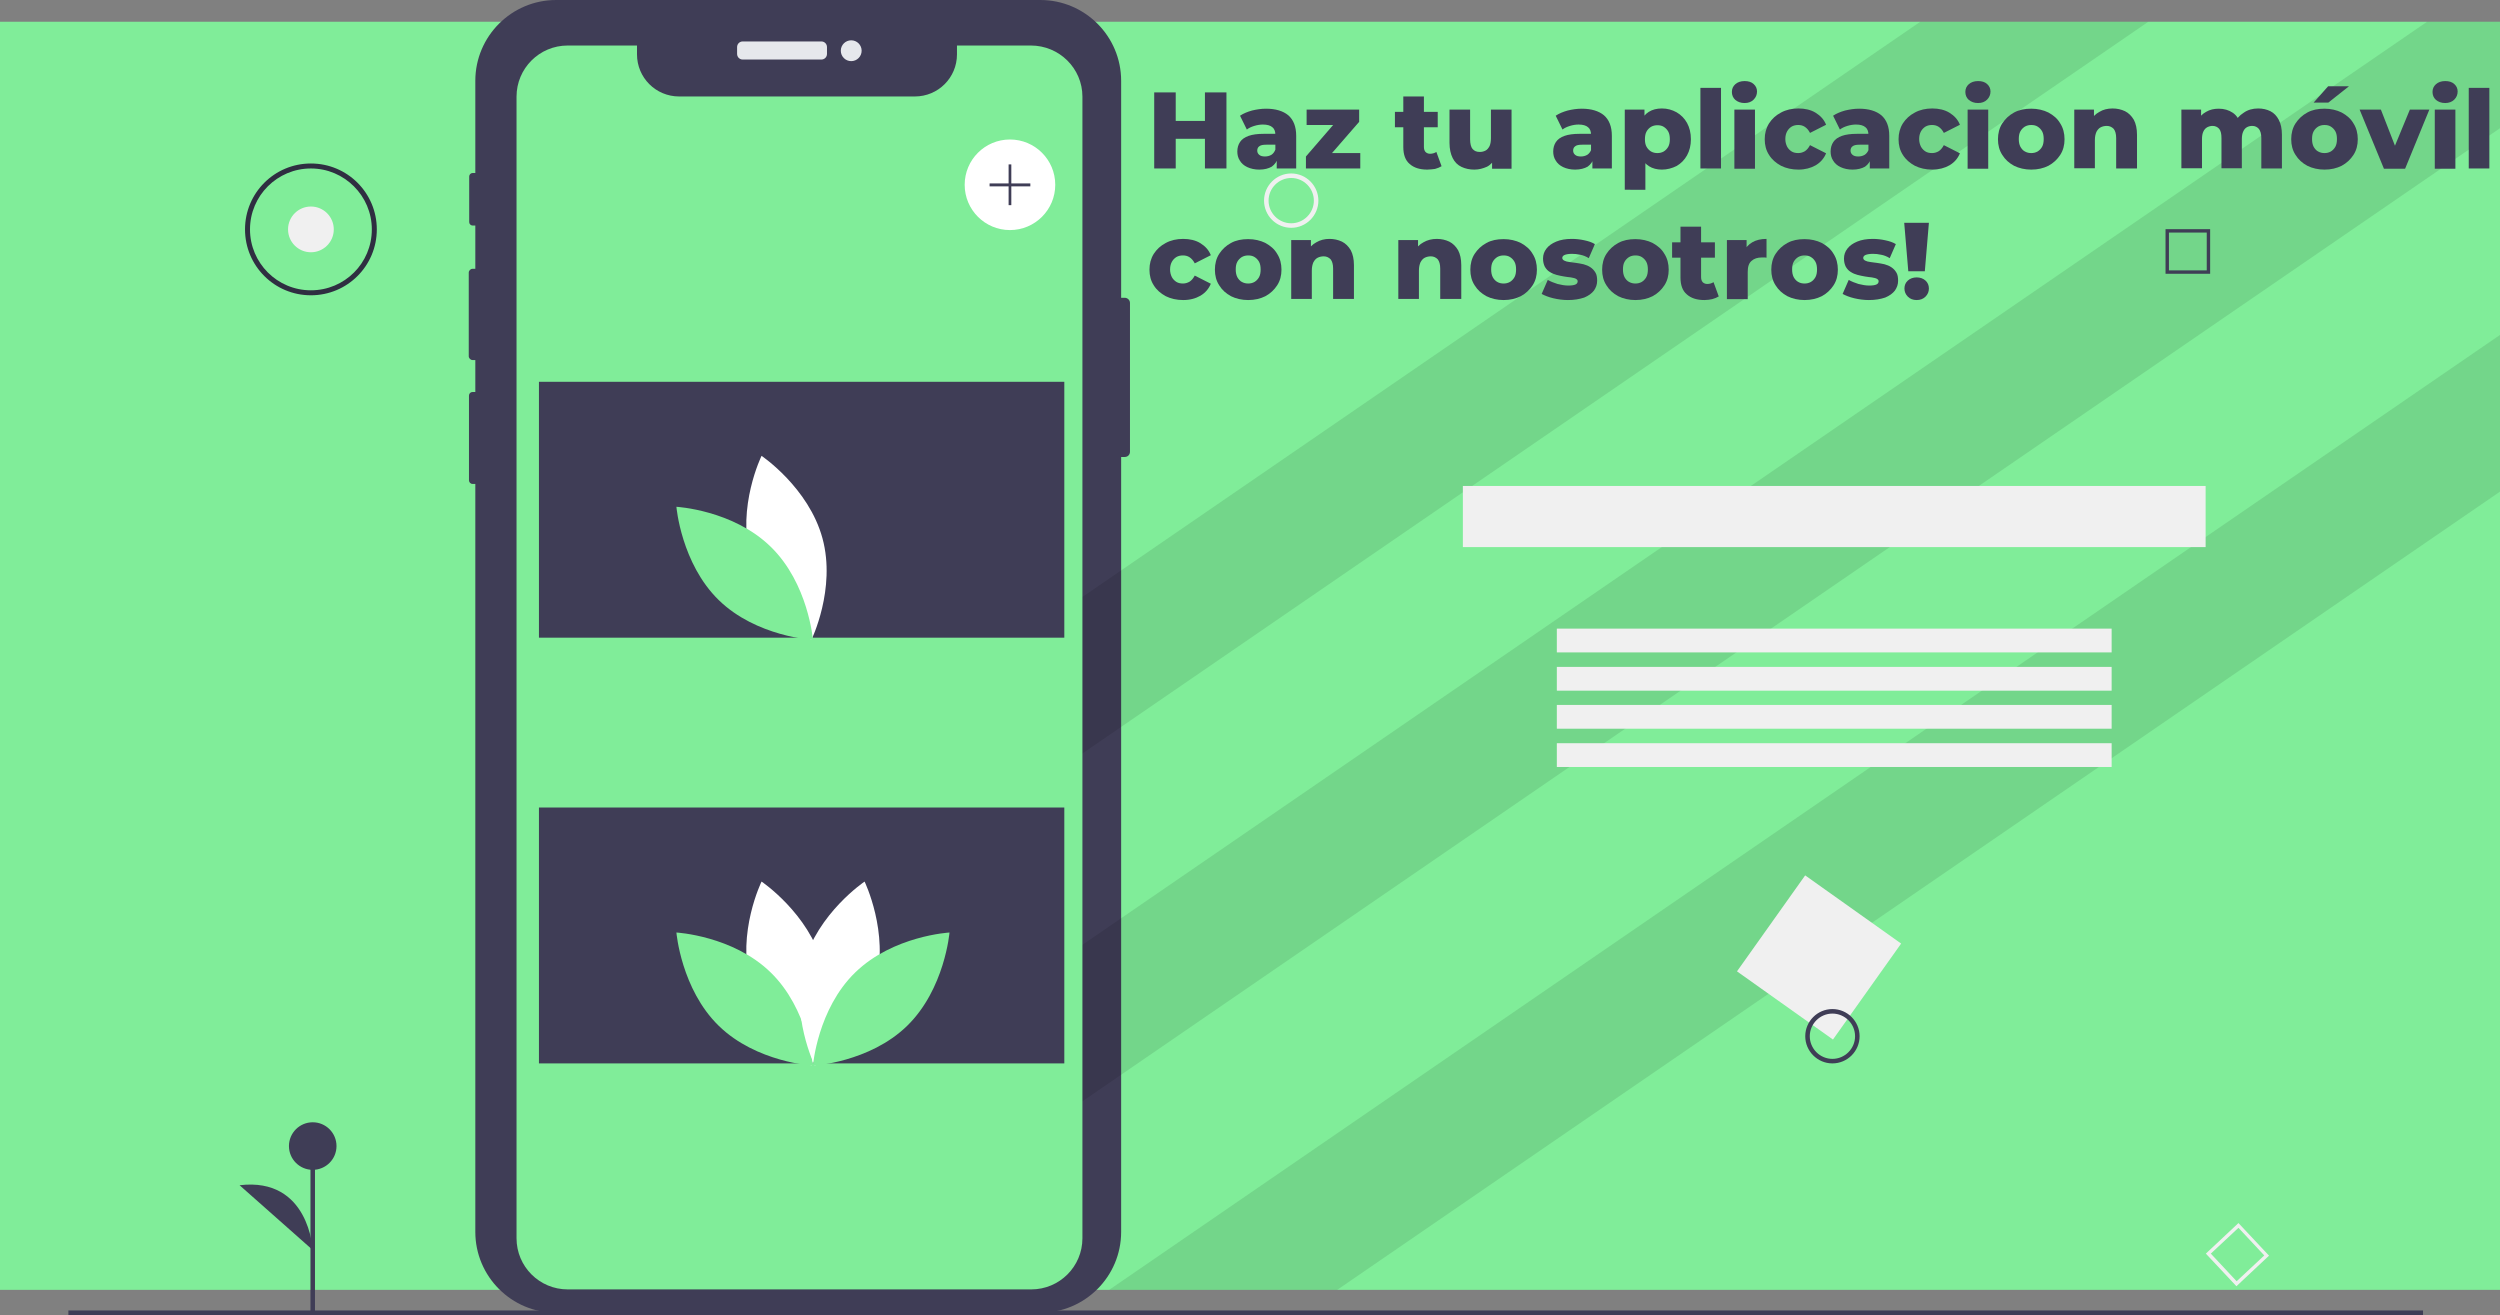 <?xml version="1.0" encoding="utf-8"?>
<!-- Generator: Adobe Illustrator 26.0.0, SVG Export Plug-In . SVG Version: 6.00 Build 0)  -->
<svg version="1.1" id="Layer_1" xmlns="http://www.w3.org/2000/svg" xmlns:xlink="http://www.w3.org/1999/xlink" x="0px" y="0px"
	 viewBox="0 0 1104 580.7" style="enable-background:new 0 0 1104 580.7;" xml:space="preserve">
<rect x="0" y="0" width="1104" height="580.7" fill="#808080" stroke="none"/>
<style type="text/css">
	.st0{fill:#80ED99;}
	.st1{fill:#3F3D56;}
	.st2{opacity:0.1;enable-background:new    ;}
	.st3{fill:#F0F0F0;}
	.st4{fill:#E6E8EC;}
	.st5{fill:#FFFFFF;}
	.st6{fill:#2F2E41;}
</style>
<rect y="9.6" class="st0" width="1104" height="560"/>
<path class="st1" d="M499,133.8v65.7c0,1.3-1,2.3-2.3,2.3h-1.6v342.2c0,19.7-16,35.7-35.7,35.7H245.6c-19.7,0-35.7-16-35.7-35.7
	c0,0,0,0,0,0V213.7h-1.2c-0.9,0-1.6-0.7-1.6-1.6v-37.4c0-0.9,0.7-1.6,1.6-1.6c0,0,0,0,0,0h1.2V159h-1.2c-0.9,0-1.7-0.8-1.7-1.7
	v-36.9c0-0.9,0.8-1.7,1.7-1.7h1.2V99.6h-1.2c-0.8,0-1.5-0.7-1.5-1.5c0,0,0,0,0,0V77.9c0-0.8,0.7-1.5,1.5-1.5h1.2V35.7
	c0-19.7,16-35.7,35.7-35.7h213.8c19.7,0,35.7,16,35.7,35.7v95.8h1.6C497.9,131.5,499,132.5,499,133.8z"/>
<polygon class="st2" points="948.7,9.6 476,334.1 443.8,287.1 848,9.6 "/>
<polygon class="st2" points="1104,9.6 1104,56.6 439,513.1 406.8,466.1 1071.8,9.6 "/>
<polygon class="st2" points="1104,147.9 1104,217.1 590.5,569.6 489.8,569.6 "/>
<rect x="30.2" y="578.7" class="st1" width="1039.8" height="2"/>
<rect x="777.4" y="396.4" transform="matrix(0.579 -0.815 0.815 0.579 -6.126 833.015)" class="st3" width="52" height="52"/>
<path class="st1" d="M809.2,469.6c-6.6,0-12-5.4-12-12s5.4-12,12-12s12,5.4,12,12C821.2,464.2,815.8,469.6,809.2,469.6z
	 M809.2,447.6c-5.5,0-10,4.5-10,10s4.5,10,10,10s10-4.5,10-10C819.2,452.1,814.7,447.6,809.2,447.6z"/>
<path class="st3" d="M570.2,100.6c-6.6,0-12-5.4-12-12s5.4-12,12-12s12,5.4,12,12C582.2,95.2,576.8,100.6,570.2,100.6z M570.2,78.6
	c-5.5,0-10,4.5-10,10s4.5,10,10,10s10-4.5,10-10C580.2,83.1,575.7,78.6,570.2,78.6z"/>
<rect x="137.1" y="506.1" class="st1" width="2" height="74.4"/>
<circle class="st1" cx="138.1" cy="506.1" r="10.5"/>
<path class="st1" d="M138.1,552c0,0-1.5-32.3-32.3-28.6"/>
<path class="st4" d="M328,18.3h34.7c1.4,0,2.5,1.1,2.5,2.5v3c0,1.4-1.1,2.5-2.5,2.5H328c-1.4,0-2.5-1.1-2.5-2.5v-3
	C325.5,19.4,326.6,18.3,328,18.3z"/>
<circle class="st4" cx="375.9" cy="22.4" r="4.6"/>
<path class="st0" d="M478,42.7v504.1c0,12.5-10.1,22.6-22.6,22.6H250.7c-12.5,0-22.6-10.1-22.6-22.6c0,0,0,0,0-0.1V42.7
	c0-12.5,10.1-22.6,22.6-22.6c0,0,0,0,0,0h30.6V24c0,10.3,8.3,18.6,18.6,18.6H404c10.3,0,18.6-8.3,18.6-18.6v-3.9h32.6
	C467.8,20.1,478,30.2,478,42.7C478,42.7,478,42.7,478,42.7z"/>
<rect x="238" y="168.6" class="st1" width="232" height="113"/>
<rect x="238" y="356.6" class="st1" width="232" height="113"/>
<circle class="st5" cx="446" cy="81.6" r="20"/>
<polygon class="st1" points="455,81 446.6,81 446.6,72.6 445.4,72.6 445.4,81 437,81 437,82.3 445.4,82.3 445.4,90.6 446.6,90.6 
	446.6,82.3 455,82.3 "/>
<path class="st5" d="M331.4,246.2c6.1,22.5,26.9,36.4,26.9,36.4s11-22.5,4.9-44.9s-26.9-36.4-26.9-36.4S325.3,223.8,331.4,246.2z"/>
<path class="st0" d="M340.3,241.4c16.7,16.2,18.7,41.2,18.7,41.2s-25-1.4-41.6-17.6s-18.7-41.2-18.7-41.2S323.7,225.2,340.3,241.4z"
	/>
<path class="st5" d="M331.4,434.2c6.1,22.5,26.9,36.4,26.9,36.4s11-22.5,4.9-44.9s-26.9-36.4-26.9-36.4S325.3,411.8,331.4,434.2z"/>
<path class="st0" d="M340.3,429.4c16.7,16.2,18.7,41.2,18.7,41.2s-25-1.4-41.6-17.6s-18.7-41.2-18.7-41.2S323.7,413.2,340.3,429.4z"
	/>
<path class="st5" d="M386.7,434.2c-6.1,22.5-26.9,36.4-26.9,36.4s-11-22.5-4.9-44.9s26.9-36.4,26.9-36.4S392.7,411.8,386.7,434.2z"
	/>
<path class="st0" d="M377.7,429.4c-16.7,16.2-18.7,41.2-18.7,41.2s25-1.4,41.6-17.6s18.7-41.2,18.7-41.2S394.4,413.2,377.7,429.4z"
	/>
<path class="st1" d="M976,120.9h-19.7v-19.7H976V120.9z M957.8,119.4h16.7v-16.7h-16.7V119.4z"/>
<path class="st3" d="M987.6,568l-13.5-14.4l14.4-13.5l13.5,14.4L987.6,568z M976.3,553.6l11.4,12.2l12.2-11.4l-11.4-12.2
	L976.3,553.6z"/>
<circle class="st3" cx="137.3" cy="101.3" r="10.1"/>
<path class="st6" d="M137.3,130.4c-16.1,0-29.1-13-29.1-29.1s13-29.1,29.1-29.1s29.1,13,29.1,29.1l0,0
	C166.4,117.4,153.4,130.4,137.3,130.4z M137.3,74.4c-14.8,0-26.9,12-26.9,26.9c0,14.8,12,26.9,26.9,26.9s26.9-12,26.9-26.9
	c0,0,0,0,0,0C164.2,86.5,152.1,74.4,137.3,74.4z"/>
<rect x="646" y="214.6" class="st3" width="328" height="27"/>
<rect x="687.5" y="277.6" class="st3" width="245" height="10.5"/>
<rect x="687.5" y="294.5" class="st3" width="245" height="10.5"/>
<rect x="687.5" y="311.3" class="st3" width="245" height="10.5"/>
<rect x="687.5" y="328.2" class="st3" width="245" height="10.5"/>
<g>
	<g>
		<path class="st1" d="M519.2,74.4h-9.5V40.8h9.5V74.4z M532.8,61.3h-14.3v-7.9h14.3V61.3z M532.1,40.8h9.5v33.6h-9.5V40.8z"/>
		<path class="st1" d="M556.1,74.9c-2,0-3.8-0.4-5.3-1.1s-2.6-1.7-3.3-2.9c-0.8-1.2-1.1-2.6-1.1-4c0-1.6,0.4-3,1.2-4.2
			c0.8-1.2,2.1-2.1,3.8-2.7s3.9-0.9,6.6-0.9h6.1v4.8h-4.9c-1.5,0-2.5,0.2-3.1,0.7c-0.6,0.4-0.9,1.1-0.9,1.9c0,0.8,0.3,1.4,0.9,1.9
			s1.4,0.7,2.5,0.7c1,0,1.9-0.2,2.8-0.7c0.8-0.5,1.4-1.3,1.8-2.3l1.2,3.4c-0.5,1.8-1.4,3.1-2.8,4.1
			C560.2,74.4,558.4,74.9,556.1,74.9z M563.8,74.4v-4.8l-0.6-1.2v-8.9c0-1.4-0.4-2.6-1.3-3.3c-0.9-0.8-2.3-1.2-4.2-1.2
			c-1.2,0-2.5,0.2-3.8,0.6c-1.3,0.4-2.4,0.9-3.3,1.6l-3-6.1c1.5-1,3.2-1.7,5.3-2.3c2.1-0.5,4.1-0.8,6.2-0.8c4.2,0,7.5,1,9.8,2.9
			c2.3,2,3.5,5,3.5,9.1v14.4H563.8z"/>
		<path class="st1" d="M576.7,74.4v-5.3l14.6-16.9l1.5,3h-15.8v-6.8h23.2v5.4l-14.6,16.8l-1.6-3h16.7v6.8H576.7z"/>
		<path class="st1" d="M616,56.2v-6.8h18.9v6.8H616z M630.3,74.9c-3.3,0-5.9-0.8-7.8-2.5c-1.9-1.6-2.8-4.1-2.8-7.5V42.6h9.1v22.2
			c0,1,0.2,1.7,0.7,2.3c0.5,0.5,1.2,0.8,2,0.8c1.1,0,2-0.3,2.8-0.8l2.3,6.3c-0.8,0.5-1.8,0.9-2.9,1.2
			C632.7,74.7,631.6,74.9,630.3,74.9z"/>
		<path class="st1" d="M651.1,74.9c-2.1,0-4-0.4-5.7-1.2c-1.7-0.8-3-2.1-3.9-3.9c-0.9-1.8-1.4-4-1.4-6.8V48.4h9.1v13.1
			c0,2,0.4,3.5,1.1,4.3c0.8,0.9,1.8,1.3,3.2,1.3c0.9,0,1.7-0.2,2.5-0.6c0.8-0.4,1.3-1.1,1.8-2c0.4-0.9,0.6-2.1,0.6-3.5V48.4h9.1
			v26.1h-8.6v-7.3l1.7,2.1c-0.9,1.9-2.2,3.4-3.9,4.3C654.9,74.4,653.1,74.9,651.1,74.9z"/>
		<path class="st1" d="M695.6,74.9c-2,0-3.8-0.4-5.3-1.1s-2.6-1.7-3.3-2.9c-0.8-1.2-1.1-2.6-1.1-4c0-1.6,0.4-3,1.2-4.2
			c0.8-1.2,2.1-2.1,3.8-2.7s3.9-0.9,6.6-0.9h6.1v4.8h-4.9c-1.5,0-2.5,0.2-3.1,0.7c-0.6,0.4-0.9,1.1-0.9,1.9c0,0.8,0.3,1.4,0.9,1.9
			s1.4,0.7,2.5,0.7c1,0,1.9-0.2,2.8-0.7c0.8-0.5,1.4-1.3,1.8-2.3l1.2,3.4c-0.5,1.8-1.4,3.1-2.8,4.1
			C699.7,74.4,697.8,74.9,695.6,74.9z M703.2,74.4v-4.8l-0.6-1.2v-8.9c0-1.4-0.4-2.6-1.3-3.3c-0.9-0.8-2.3-1.2-4.2-1.2
			c-1.2,0-2.5,0.2-3.8,0.6c-1.3,0.4-2.4,0.9-3.3,1.6l-3-6.1c1.5-1,3.2-1.7,5.3-2.3c2.1-0.5,4.1-0.8,6.2-0.8c4.2,0,7.5,1,9.8,2.9
			c2.3,2,3.5,5,3.5,9.1v14.4H703.2z"/>
		<path class="st1" d="M717.5,83.7V48.4h8.7v4.5l-0.1,8.6l0.5,8.6v13.7H717.5z M733.9,74.9c-2.2,0-4.1-0.5-5.7-1.5
			c-1.6-1-2.8-2.5-3.6-4.4c-0.8-2-1.2-4.5-1.2-7.5c0-3.1,0.4-5.7,1.2-7.7c0.8-2,1.9-3.4,3.5-4.4c1.6-1,3.5-1.5,5.8-1.5
			c2.4,0,4.5,0.6,6.5,1.7c1.9,1.1,3.5,2.7,4.6,4.7c1.1,2,1.7,4.4,1.7,7.2c0,2.7-0.6,5.1-1.7,7.1c-1.1,2-2.7,3.6-4.6,4.7
			C738.4,74.3,736.2,74.9,733.9,74.9z M731.9,67.6c1,0,1.9-0.2,2.8-0.7c0.8-0.5,1.5-1.2,2-2.1c0.5-0.9,0.7-2,0.7-3.3
			c0-1.4-0.2-2.5-0.7-3.4s-1.2-1.6-2-2.1c-0.8-0.5-1.7-0.7-2.8-0.7c-1,0-1.9,0.2-2.8,0.7c-0.8,0.5-1.5,1.2-2,2.1
			c-0.5,0.9-0.7,2.1-0.7,3.4c0,1.3,0.2,2.4,0.7,3.3c0.5,0.9,1.2,1.6,2,2.1C730,67.4,730.9,67.6,731.9,67.6z"/>
		<path class="st1" d="M750.9,74.4V38.8h9.1v35.6H750.9z"/>
		<path class="st1" d="M770.4,45.5c-1.7,0-3-0.5-4.1-1.4c-1-0.9-1.5-2.1-1.5-3.5c0-1.4,0.5-2.5,1.5-3.4c1-0.9,2.4-1.4,4.1-1.4
			c1.7,0,3,0.4,4,1.3c1,0.9,1.5,2,1.5,3.3c0,1.4-0.5,2.6-1.5,3.6S772.1,45.5,770.4,45.5z M765.9,74.4V48.4h9.1v26.1H765.9z"/>
		<path class="st1" d="M794.2,74.9c-2.9,0-5.5-0.6-7.7-1.7c-2.2-1.2-4-2.7-5.3-4.8c-1.3-2-1.9-4.3-1.9-6.9c0-2.6,0.6-4.9,1.9-7
			c1.3-2,3-3.6,5.3-4.8c2.2-1.2,4.8-1.8,7.7-1.8c2.9,0,5.5,0.6,7.6,1.9c2.1,1.3,3.7,3,4.6,5.3l-7.1,3.6c-0.6-1.2-1.4-2.1-2.3-2.7
			c-0.9-0.6-1.9-0.8-2.9-0.8c-1.1,0-2,0.2-2.9,0.7c-0.8,0.5-1.5,1.2-2,2.1c-0.5,0.9-0.8,2-0.8,3.4c0,1.3,0.3,2.4,0.8,3.4
			c0.5,0.9,1.2,1.6,2,2.1c0.8,0.5,1.8,0.7,2.9,0.7c1.1,0,2-0.3,2.9-0.8c0.9-0.6,1.6-1.4,2.3-2.7l7.1,3.6c-0.9,2.2-2.4,4-4.6,5.3
			C799.7,74.2,797.1,74.9,794.2,74.9z"/>
		<path class="st1" d="M818.1,74.9c-2,0-3.8-0.4-5.3-1.1s-2.6-1.7-3.3-2.9c-0.8-1.2-1.1-2.6-1.1-4c0-1.6,0.4-3,1.2-4.2
			c0.8-1.2,2.1-2.1,3.8-2.7s3.9-0.9,6.6-0.9h6.1v4.8h-4.9c-1.5,0-2.5,0.2-3.1,0.7c-0.6,0.4-0.9,1.1-0.9,1.9c0,0.8,0.3,1.4,0.9,1.9
			s1.4,0.7,2.5,0.7c1,0,1.9-0.2,2.8-0.7c0.8-0.5,1.4-1.3,1.8-2.3l1.2,3.4c-0.5,1.8-1.4,3.1-2.8,4.1
			C822.2,74.4,820.3,74.9,818.1,74.9z M825.7,74.4v-4.8l-0.6-1.2v-8.9c0-1.4-0.4-2.6-1.3-3.3c-0.9-0.8-2.3-1.2-4.2-1.2
			c-1.2,0-2.5,0.2-3.8,0.6c-1.3,0.4-2.4,0.9-3.3,1.6l-3-6.1c1.5-1,3.2-1.7,5.3-2.3c2.1-0.5,4.1-0.8,6.2-0.8c4.2,0,7.5,1,9.8,2.9
			c2.3,2,3.5,5,3.5,9.1v14.4H825.7z"/>
		<path class="st1" d="M853.3,74.9c-2.9,0-5.5-0.6-7.7-1.7c-2.2-1.2-4-2.7-5.3-4.8c-1.3-2-1.9-4.3-1.9-6.9c0-2.6,0.6-4.9,1.9-7
			c1.3-2,3-3.6,5.3-4.8c2.2-1.2,4.8-1.8,7.7-1.8c2.9,0,5.5,0.6,7.6,1.9c2.1,1.3,3.7,3,4.6,5.3l-7.1,3.6c-0.6-1.2-1.4-2.1-2.3-2.7
			c-0.9-0.6-1.9-0.8-2.9-0.8c-1.1,0-2,0.2-2.9,0.7c-0.8,0.5-1.5,1.2-2,2.1c-0.5,0.9-0.8,2-0.8,3.4c0,1.3,0.3,2.4,0.8,3.4
			c0.5,0.9,1.2,1.6,2,2.1c0.8,0.5,1.8,0.7,2.9,0.7c1.1,0,2-0.3,2.9-0.8c0.9-0.6,1.6-1.4,2.3-2.7l7.1,3.6c-0.9,2.2-2.4,4-4.6,5.3
			C858.8,74.2,856.2,74.9,853.3,74.9z"/>
		<path class="st1" d="M873.5,45.5c-1.7,0-3-0.5-4.1-1.4c-1-0.9-1.5-2.1-1.5-3.5c0-1.4,0.5-2.5,1.5-3.4c1-0.9,2.4-1.4,4.1-1.4
			c1.7,0,3,0.4,4,1.3c1,0.9,1.5,2,1.5,3.3c0,1.4-0.5,2.6-1.5,3.6S875.2,45.5,873.5,45.5z M868.9,74.4V48.4h9.1v26.1H868.9z"/>
		<path class="st1" d="M897,74.9c-2.8,0-5.4-0.6-7.6-1.7c-2.2-1.2-3.9-2.7-5.2-4.8c-1.3-2-1.9-4.3-1.9-6.9c0-2.6,0.6-5,1.9-7
			c1.3-2,3-3.6,5.2-4.8s4.7-1.7,7.6-1.7c2.8,0,5.4,0.6,7.6,1.7c2.2,1.2,4,2.7,5.2,4.8c1.3,2,1.9,4.4,1.9,7c0,2.6-0.6,4.9-1.9,6.9
			c-1.3,2-3,3.6-5.2,4.8C902.4,74.3,899.9,74.9,897,74.9z M897,67.6c1,0,1.9-0.2,2.8-0.7c0.8-0.5,1.5-1.2,2-2.1
			c0.5-0.9,0.7-2.1,0.7-3.4c0-1.3-0.2-2.5-0.7-3.4c-0.5-0.9-1.2-1.6-2-2.1c-0.8-0.5-1.7-0.7-2.8-0.7c-1,0-1.9,0.2-2.8,0.7
			c-0.8,0.5-1.5,1.2-2,2.1c-0.5,0.9-0.7,2-0.7,3.4c0,1.3,0.2,2.4,0.7,3.4c0.5,0.9,1.2,1.7,2,2.1C895.1,67.4,896,67.6,897,67.6z"/>
		<path class="st1" d="M932.9,47.9c2,0,3.8,0.4,5.5,1.2c1.6,0.8,2.9,2.1,3.9,3.8c0.9,1.7,1.4,3.9,1.4,6.6v14.9h-9.2V61
			c0-1.9-0.4-3.2-1.1-4.1c-0.8-0.8-1.8-1.3-3-1.3c-1,0-1.9,0.2-2.7,0.6c-0.8,0.4-1.4,1.1-1.9,2c-0.4,0.9-0.7,2.1-0.7,3.6v12.5h-9.1
			V48.4h8.7v7.4l-1.7-2.2c1-1.9,2.4-3.3,4.1-4.2C928.7,48.4,930.7,47.9,932.9,47.9z"/>
		<path class="st1" d="M997.2,47.9c2,0,3.8,0.4,5.4,1.2c1.6,0.8,2.8,2.1,3.7,3.8c0.9,1.7,1.4,3.9,1.4,6.6v14.9h-9.1V61
			c0-1.9-0.4-3.2-1.1-4.1c-0.7-0.8-1.7-1.3-2.9-1.3c-0.9,0-1.7,0.2-2.4,0.6c-0.7,0.4-1.2,1-1.6,1.9c-0.4,0.8-0.6,2-0.6,3.3v12.9H981
			V61c0-1.9-0.3-3.2-1-4.1c-0.7-0.8-1.7-1.3-2.9-1.3c-0.9,0-1.6,0.2-2.4,0.6c-0.7,0.4-1.3,1-1.7,1.9c-0.4,0.8-0.6,2-0.6,3.3v12.9
			h-9.1V48.4h8.7v7.3l-1.7-2.1c0.9-1.9,2.2-3.3,3.9-4.2c1.7-1,3.5-1.4,5.6-1.4c2.4,0,4.4,0.6,6.2,1.8c1.8,1.2,2.9,3.1,3.6,5.6
			l-3-0.7c0.9-2.1,2.3-3.7,4.2-4.9C992.6,48.5,994.8,47.9,997.2,47.9z"/>
		<path class="st1" d="M1026.5,74.9c-2.8,0-5.4-0.6-7.6-1.7c-2.2-1.2-3.9-2.7-5.2-4.8c-1.3-2-1.9-4.3-1.9-6.9c0-2.6,0.6-5,1.9-7
			c1.3-2,3-3.6,5.2-4.8s4.7-1.7,7.6-1.7c2.8,0,5.4,0.6,7.6,1.7c2.2,1.2,4,2.7,5.2,4.8c1.3,2,1.9,4.4,1.9,7c0,2.6-0.6,4.9-1.9,6.9
			c-1.3,2-3,3.6-5.2,4.8C1031.9,74.3,1029.4,74.9,1026.5,74.9z M1026.5,67.6c1,0,1.9-0.2,2.8-0.7c0.8-0.5,1.5-1.2,2-2.1
			c0.5-0.9,0.7-2.1,0.7-3.4c0-1.3-0.2-2.5-0.7-3.4c-0.5-0.9-1.2-1.6-2-2.1c-0.8-0.5-1.7-0.7-2.8-0.7c-1,0-1.9,0.2-2.8,0.7
			c-0.8,0.5-1.5,1.2-2,2.1c-0.5,0.9-0.7,2-0.7,3.4c0,1.3,0.2,2.4,0.7,3.4c0.5,0.9,1.2,1.7,2,2.1
			C1024.6,67.4,1025.5,67.6,1026.5,67.6z M1021.7,45.3l6.4-7.2h9.2l-9.1,7.2H1021.7z"/>
		<path class="st1" d="M1052.7,74.4L1042,48.4h9.4l8.5,21.8h-4.7l9-21.8h8.6l-10.7,26.1H1052.7z"/>
		<path class="st1" d="M1079.8,45.5c-1.7,0-3-0.5-4.1-1.4c-1-0.9-1.5-2.1-1.5-3.5c0-1.4,0.5-2.5,1.5-3.4c1-0.9,2.4-1.4,4.1-1.4
			c1.7,0,3,0.4,4,1.3c1,0.9,1.5,2,1.5,3.3c0,1.4-0.5,2.6-1.5,3.6S1081.4,45.5,1079.8,45.5z M1075.2,74.4V48.4h9.1v26.1H1075.2z"/>
		<path class="st1" d="M1090.2,74.4V38.8h9.1v35.6H1090.2z"/>
		<path class="st1" d="M522.5,132.5c-2.9,0-5.5-0.6-7.7-1.7c-2.2-1.2-4-2.7-5.3-4.8c-1.3-2-1.9-4.3-1.9-6.9c0-2.6,0.6-4.9,1.9-7
			c1.3-2,3-3.6,5.3-4.8c2.2-1.2,4.8-1.8,7.7-1.8c2.9,0,5.5,0.6,7.6,1.9c2.1,1.3,3.7,3,4.6,5.3l-7.1,3.6c-0.6-1.2-1.4-2.1-2.3-2.7
			c-0.9-0.6-1.9-0.8-2.9-0.8c-1.1,0-2,0.2-2.9,0.7c-0.8,0.5-1.5,1.2-2,2.1c-0.5,0.9-0.8,2-0.8,3.4c0,1.3,0.3,2.4,0.8,3.4
			c0.5,0.9,1.2,1.6,2,2.1c0.8,0.5,1.8,0.7,2.9,0.7c1.1,0,2-0.3,2.9-0.8c0.9-0.6,1.6-1.4,2.3-2.7l7.1,3.6c-0.9,2.2-2.4,4-4.6,5.3
			C528,131.8,525.5,132.5,522.5,132.5z"/>
		<path class="st1" d="M551.2,132.5c-2.8,0-5.4-0.6-7.6-1.7c-2.2-1.2-3.9-2.7-5.2-4.8c-1.3-2-1.9-4.3-1.9-6.9c0-2.6,0.6-5,1.9-7
			c1.3-2,3-3.6,5.2-4.8s4.7-1.7,7.6-1.7c2.8,0,5.4,0.6,7.6,1.7c2.2,1.2,4,2.7,5.2,4.8c1.3,2,1.9,4.4,1.9,7c0,2.6-0.6,4.9-1.9,6.9
			c-1.3,2-3,3.6-5.2,4.8C556.6,131.9,554.1,132.5,551.2,132.5z M551.2,125.2c1,0,1.9-0.2,2.8-0.7c0.8-0.5,1.5-1.2,2-2.1
			c0.5-0.9,0.7-2.1,0.7-3.4c0-1.3-0.2-2.5-0.7-3.4c-0.5-0.9-1.2-1.6-2-2.1c-0.8-0.5-1.7-0.7-2.8-0.7c-1,0-1.9,0.2-2.8,0.7
			c-0.8,0.5-1.5,1.2-2,2.1c-0.5,0.9-0.7,2-0.7,3.4c0,1.3,0.2,2.4,0.7,3.4c0.5,0.9,1.2,1.7,2,2.1C549.3,125,550.2,125.2,551.2,125.2z
			"/>
		<path class="st1" d="M587.1,105.5c2,0,3.8,0.4,5.5,1.2c1.6,0.8,2.9,2.1,3.9,3.8c0.9,1.7,1.4,3.9,1.4,6.6V132h-9.2v-13.4
			c0-1.9-0.4-3.2-1.1-4.1c-0.8-0.8-1.8-1.3-3-1.3c-1,0-1.9,0.2-2.7,0.6c-0.8,0.4-1.4,1.1-1.9,2c-0.4,0.9-0.7,2.1-0.7,3.6V132h-9.1
			V106h8.7v7.4l-1.7-2.2c1-1.9,2.4-3.3,4.1-4.2C583,106,584.9,105.5,587.1,105.5z"/>
		<path class="st1" d="M634.5,105.5c2,0,3.8,0.4,5.5,1.2c1.6,0.8,2.9,2.1,3.9,3.8c0.9,1.7,1.4,3.9,1.4,6.6V132H636v-13.4
			c0-1.9-0.4-3.2-1.1-4.1c-0.8-0.8-1.8-1.3-3-1.3c-1,0-1.9,0.2-2.7,0.6c-0.8,0.4-1.4,1.1-1.9,2c-0.4,0.9-0.7,2.1-0.7,3.6V132h-9.1
			V106h8.7v7.4l-1.7-2.2c1-1.9,2.4-3.3,4.1-4.2C630.3,106,632.3,105.5,634.5,105.5z"/>
		<path class="st1" d="M664,132.5c-2.8,0-5.4-0.6-7.6-1.7c-2.2-1.2-3.9-2.7-5.2-4.8c-1.3-2-1.9-4.3-1.9-6.9c0-2.6,0.6-5,1.9-7
			c1.3-2,3-3.6,5.2-4.8s4.7-1.7,7.6-1.7c2.8,0,5.4,0.6,7.6,1.7c2.2,1.2,4,2.7,5.2,4.8c1.3,2,1.9,4.4,1.9,7c0,2.6-0.6,4.9-1.9,6.9
			c-1.3,2-3,3.6-5.2,4.8C669.4,131.9,666.8,132.5,664,132.5z M664,125.2c1,0,1.9-0.2,2.8-0.7c0.8-0.5,1.5-1.2,2-2.1
			c0.5-0.9,0.7-2.1,0.7-3.4c0-1.3-0.2-2.5-0.7-3.4c-0.5-0.9-1.2-1.6-2-2.1c-0.8-0.5-1.7-0.7-2.8-0.7c-1,0-1.9,0.2-2.8,0.7
			c-0.8,0.5-1.5,1.2-2,2.1c-0.5,0.9-0.7,2-0.7,3.4c0,1.3,0.2,2.4,0.7,3.4c0.5,0.9,1.2,1.7,2,2.1C662,125,663,125.2,664,125.2z"/>
		<path class="st1" d="M692.4,132.5c-2.2,0-4.4-0.3-6.5-0.8c-2.1-0.5-3.8-1.2-5.1-1.9l2.7-6.2c1.2,0.7,2.7,1.3,4.3,1.8
			c1.6,0.4,3.2,0.7,4.8,0.7c1.5,0,2.6-0.2,3.2-0.5c0.6-0.3,0.9-0.8,0.9-1.4c0-0.5-0.3-0.8-0.8-1.1c-0.5-0.3-1.3-0.4-2.2-0.6
			c-0.9-0.1-1.9-0.2-3-0.4s-2.2-0.4-3.3-0.7c-1.1-0.3-2.1-0.7-3-1.3c-0.9-0.5-1.6-1.3-2.2-2.3c-0.5-1-0.8-2.2-0.8-3.6
			c0-1.7,0.5-3.1,1.5-4.4c1-1.3,2.4-2.3,4.3-3.1c1.9-0.8,4.2-1.2,6.9-1.2c1.8,0,3.7,0.2,5.5,0.6c1.9,0.4,3.4,0.9,4.7,1.7l-2.7,6.2
			c-1.3-0.8-2.6-1.3-3.8-1.5c-1.3-0.3-2.5-0.4-3.6-0.4c-1.5,0-2.6,0.2-3.3,0.5c-0.7,0.3-1,0.8-1,1.3c0,0.5,0.3,0.9,0.9,1.2
			c0.6,0.3,1.3,0.5,2.2,0.6c0.9,0.1,1.9,0.3,3,0.4c1.1,0.1,2.2,0.4,3.3,0.6c1.1,0.3,2.1,0.7,3,1.3c0.9,0.6,1.6,1.3,2.2,2.3
			c0.6,0.9,0.8,2.2,0.8,3.7c0,1.6-0.5,3-1.4,4.3c-1,1.3-2.4,2.3-4.3,3.1C697.5,132.1,695.2,132.5,692.4,132.5z"/>
		<path class="st1" d="M722.2,132.5c-2.8,0-5.4-0.6-7.6-1.7c-2.2-1.2-3.9-2.7-5.2-4.8c-1.3-2-1.9-4.3-1.9-6.9c0-2.6,0.6-5,1.9-7
			c1.3-2,3-3.6,5.2-4.8s4.7-1.7,7.6-1.7c2.8,0,5.4,0.6,7.6,1.7c2.2,1.2,4,2.7,5.2,4.8c1.3,2,1.9,4.4,1.9,7c0,2.6-0.6,4.9-1.9,6.9
			c-1.3,2-3,3.6-5.2,4.8C727.6,131.9,725.1,132.5,722.2,132.5z M722.2,125.2c1,0,1.9-0.2,2.8-0.7c0.8-0.5,1.5-1.2,2-2.1
			c0.5-0.9,0.7-2.1,0.7-3.4c0-1.3-0.2-2.5-0.7-3.4c-0.5-0.9-1.2-1.6-2-2.1c-0.8-0.5-1.7-0.7-2.8-0.7c-1,0-1.9,0.2-2.8,0.7
			c-0.8,0.5-1.5,1.2-2,2.1c-0.5,0.9-0.7,2-0.7,3.4c0,1.3,0.2,2.4,0.7,3.4c0.5,0.9,1.2,1.7,2,2.1C720.3,125,721.2,125.2,722.2,125.2z
			"/>
		<path class="st1" d="M738.4,113.8V107h18.9v6.8H738.4z M752.7,132.5c-3.3,0-5.9-0.8-7.8-2.5c-1.9-1.6-2.8-4.1-2.8-7.5v-22.4h9.1
			v22.2c0,1,0.2,1.7,0.7,2.3c0.5,0.5,1.2,0.8,2,0.8c1.1,0,2-0.3,2.8-0.8l2.3,6.3c-0.8,0.5-1.8,0.9-2.9,1.2
			C755.1,132.3,753.9,132.5,752.7,132.5z"/>
		<path class="st1" d="M762.6,132V106h8.7v7.6l-1.3-2.2c0.8-2,2.1-3.4,3.8-4.4c1.7-1,3.8-1.5,6.3-1.5v8.3c-0.4-0.1-0.8-0.1-1.1-0.1
			c-0.3,0-0.6,0-1,0c-1.9,0-3.4,0.5-4.5,1.5c-1.2,1-1.7,2.6-1.7,4.9v12H762.6z"/>
		<path class="st1" d="M796.9,132.5c-2.8,0-5.4-0.6-7.6-1.7c-2.2-1.2-3.9-2.7-5.2-4.8c-1.3-2-1.9-4.3-1.9-6.9c0-2.6,0.6-5,1.9-7
			c1.3-2,3-3.6,5.2-4.8s4.7-1.7,7.6-1.7c2.8,0,5.4,0.6,7.6,1.7c2.2,1.2,4,2.7,5.2,4.8c1.3,2,1.9,4.4,1.9,7c0,2.6-0.6,4.9-1.9,6.9
			c-1.3,2-3,3.6-5.2,4.8C802.3,131.9,799.7,132.5,796.9,132.5z M796.9,125.2c1,0,1.9-0.2,2.8-0.7c0.8-0.5,1.5-1.2,2-2.1
			c0.5-0.9,0.7-2.1,0.7-3.4c0-1.3-0.2-2.5-0.7-3.4c-0.5-0.9-1.2-1.6-2-2.1c-0.8-0.5-1.7-0.7-2.8-0.7c-1,0-1.9,0.2-2.8,0.7
			c-0.8,0.5-1.5,1.2-2,2.1c-0.5,0.9-0.7,2-0.7,3.4c0,1.3,0.2,2.4,0.7,3.4c0.5,0.9,1.2,1.7,2,2.1C794.9,125,795.9,125.2,796.9,125.2z
			"/>
		<path class="st1" d="M825.3,132.5c-2.2,0-4.4-0.3-6.5-0.8c-2.1-0.5-3.8-1.2-5.1-1.9l2.7-6.2c1.2,0.7,2.7,1.3,4.3,1.8
			c1.6,0.4,3.2,0.7,4.8,0.7c1.5,0,2.6-0.2,3.2-0.5c0.6-0.3,0.9-0.8,0.9-1.4c0-0.5-0.3-0.8-0.8-1.1c-0.5-0.3-1.3-0.4-2.2-0.6
			c-0.9-0.1-1.9-0.2-3-0.4s-2.2-0.4-3.3-0.7c-1.1-0.3-2.1-0.7-3-1.3c-0.9-0.5-1.6-1.3-2.2-2.3c-0.5-1-0.8-2.2-0.8-3.6
			c0-1.7,0.5-3.1,1.5-4.4c1-1.3,2.4-2.3,4.3-3.1c1.9-0.8,4.2-1.2,6.9-1.2c1.8,0,3.7,0.2,5.5,0.6c1.9,0.4,3.4,0.9,4.7,1.7l-2.7,6.2
			c-1.3-0.8-2.6-1.3-3.8-1.5c-1.3-0.3-2.5-0.4-3.6-0.4c-1.5,0-2.6,0.2-3.3,0.5c-0.7,0.3-1,0.8-1,1.3c0,0.5,0.3,0.9,0.9,1.2
			c0.6,0.3,1.3,0.5,2.2,0.6c0.9,0.1,1.9,0.3,3,0.4c1.1,0.1,2.2,0.4,3.3,0.6c1.1,0.3,2.1,0.7,3,1.3c0.9,0.6,1.6,1.3,2.2,2.3
			c0.6,0.9,0.8,2.2,0.8,3.7c0,1.6-0.5,3-1.4,4.3c-1,1.3-2.4,2.3-4.3,3.1C830.4,132.1,828.1,132.5,825.3,132.5z"/>
		<path class="st1" d="M842.7,119.8l-1.8-21.4h10.9l-1.8,21.4H842.7z M846.4,132.5c-1.6,0-2.9-0.5-3.9-1.5c-1-1-1.5-2.2-1.5-3.6
			c0-1.4,0.5-2.6,1.5-3.5c1-0.9,2.3-1.4,3.9-1.4c1.6,0,2.9,0.5,3.9,1.4c1,0.9,1.5,2.1,1.5,3.5c0,1.4-0.5,2.6-1.5,3.6
			C849.3,132,848,132.5,846.4,132.5z"/>
	</g>
</g>
</svg>
